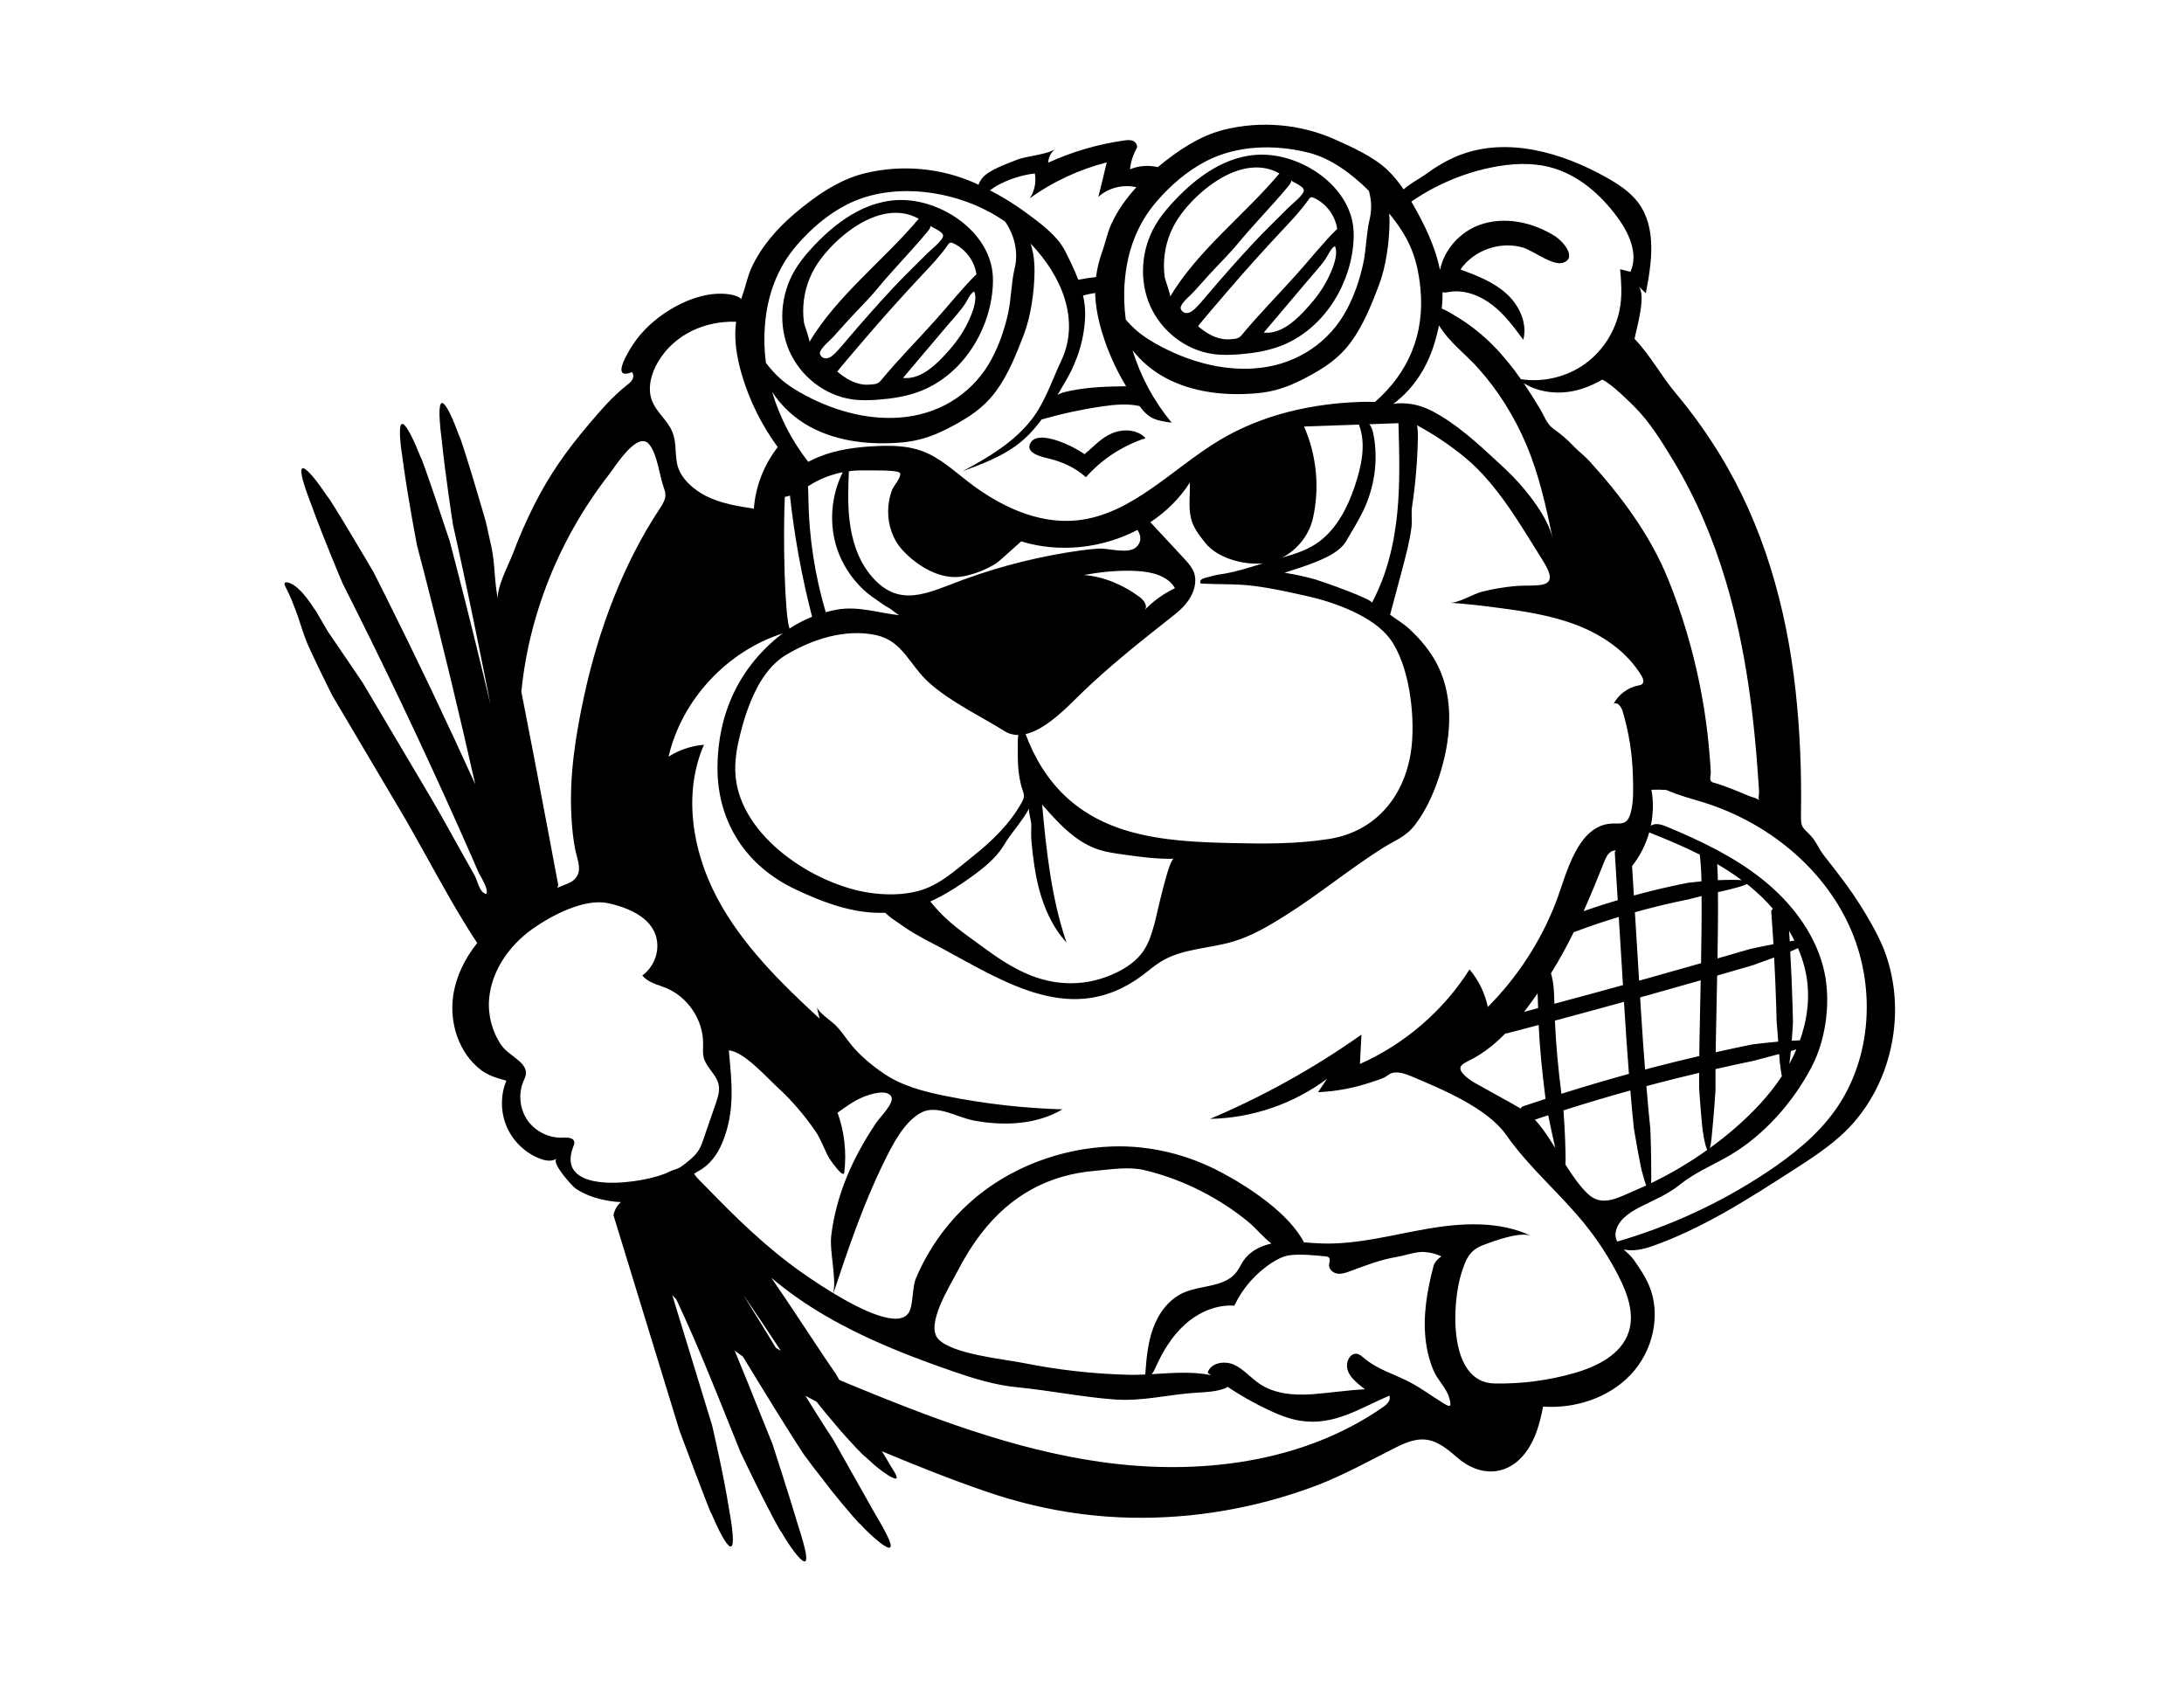 <?xml version="1.0" encoding="iso-8859-1"?>
<!-- Generator: Adobe Illustrator 29.2.1, SVG Export Plug-In . SVG Version: 9.03 Build 55982)  -->
<svg version="1.1" id="Layer_1" xmlns="http://www.w3.org/2000/svg" xmlns:xlink="http://www.w3.org/1999/xlink" x="0px" y="0px"
	 width="792px" height="612px" viewBox="0 0 792 612" enable-background="new 0 0 792 612" xml:space="preserve">
<path d="M308.952,144.792c3.181,0.458,6.417,0.372,9.621,0.125c5.01-0.385,10.029-1.171,14.738-2.925
	c14.892-5.548,25.041-20.778,26.585-36.595c0.218-2.233,0.285-4.49,0.017-6.717c-1.8-14.971-18.135-25.809-32.358-26.151
	c-13.578-0.326-25.017,8.395-33.737,18.036c-2.19,2.422-4.218,5.007-5.84,7.841c-4.963,8.672-5.755,19.695-1.746,28.847
	C290.239,136.404,299.062,143.369,308.952,144.792z M350.498,117.91c-2.222,4.346-5.346,8.191-8.706,11.704
	c-3.857,4.032-8.781,8.017-14.328,7.422c5.266-6.224,10.532-12.448,15.797-18.671c2.267-2.68,4.735-5.274,6.706-8.183
	c0.948-1.399,1.8-3.726,3.31-4.504C354.763,108.97,352.008,114.957,350.498,117.91z M344.486,88.032
	c0.39-0.154,0.829,0.007,1.21,0.182c4.427,2.037,7.696,6.407,8.4,11.228c-5.319,5.203-9.757,10.952-14.759,16.493
	c-6.512,7.283-13.498,14.315-19.701,21.798c-0.305,0.367-0.615,0.74-1.009,1.009c-0.73,0.497-1.655,0.582-2.535,0.652
	c-0.969,0.077-1.945,0.153-2.91,0.045c-3.71-0.416-6.781-2.374-9.538-4.705c-0.004-0.003,0.001-0.017,0.015-0.039
	c0.447-0.754,10.023-11.901,10.834-12.844c6.458-7.509,13.08-14.878,19.86-22.097c3.26-3.471,6.706-7.09,9.437-11.04
	C343.977,88.441,344.18,88.153,344.486,88.032z M336.826,83.382c0.341-0.477,0.613-0.994,0.63-1.57
	c-0.016,0.565,4.495,1.956,4.543,3.638c0.047,1.648-4.531,5.196-5.679,6.365c-4.113,4.186-8.39,8.211-12.39,12.508
	c-5.859,6.294-11.567,12.728-17.117,19.296c-1.303,1.542-2.6,3.094-4.036,4.514c-0.901,0.891-1.966,1.775-3.233,1.823
	c-1.266,0.048-2.596-1.216-2.129-2.394c0.751-1.894,3.539-4.038,4.906-5.572c1.75-1.964,3.512-3.918,5.282-5.864
	c3.501-3.85,7.318-7.527,10.626-11.54c5.832-7.074,12.304-13.551,18.135-20.613C336.521,83.782,336.68,83.586,336.826,83.382z
	 M291.524,108.759c0.685-5.333,2.748-10.319,5.945-14.629c5.04-6.794,14.015-14.674,23.304-16.555
	c4.176-0.846,8.416-0.479,12.39,1.745c-12.85,15.279-29.371,27.597-39.674,44.698c0.32-0.531-1.788-6.063-1.931-7.09
	C291.179,114.223,291.176,111.467,291.524,108.759z M439.77,128.348c3.181,0.458,6.417,0.372,9.621,0.125
	c5.01-0.385,10.029-1.171,14.738-2.925c14.892-5.548,25.041-20.778,26.585-36.595c0.218-2.233,0.285-4.49,0.017-6.717
	c-1.8-14.971-18.135-25.809-32.359-26.151c-13.578-0.326-25.016,8.395-33.737,18.036c-2.19,2.421-4.218,5.007-5.84,7.84
	c-4.963,8.672-5.755,19.695-1.746,28.847C421.058,119.96,429.881,126.925,439.77,128.348z M481.316,101.467
	c-2.222,4.346-5.346,8.191-8.706,11.704c-3.857,4.032-8.781,8.017-14.328,7.422c5.266-6.224,10.532-12.448,15.797-18.671
	c2.267-2.68,4.735-5.274,6.706-8.183c0.948-1.399,1.8-3.726,3.31-4.504C485.581,92.527,482.826,98.513,481.316,101.467z
	 M475.305,71.589c0.39-0.154,0.829,0.006,1.21,0.182c4.427,2.037,7.696,6.407,8.4,11.228c-5.319,5.203-9.757,10.952-14.759,16.493
	c-6.512,7.283-13.498,14.315-19.702,21.797c-0.305,0.367-0.615,0.74-1.009,1.009c-0.73,0.497-1.655,0.582-2.535,0.652
	c-0.969,0.077-1.945,0.153-2.911,0.045c-3.71-0.417-6.781-2.374-9.538-4.706c-0.004-0.003,0.001-0.016,0.015-0.039
	c0.447-0.754,10.023-11.901,10.834-12.844c6.458-7.509,13.08-14.878,19.86-22.097c3.26-3.471,6.706-7.09,9.437-11.04
	C474.795,71.997,474.998,71.71,475.305,71.589z M467.644,66.938c0.341-0.477,0.613-0.994,0.63-1.571
	c-0.016,0.565,4.495,1.956,4.543,3.638c0.047,1.648-4.531,5.196-5.679,6.365c-4.113,4.186-8.39,8.211-12.39,12.508
	c-5.859,6.294-11.567,12.728-17.117,19.296c-1.303,1.542-2.6,3.094-4.036,4.514c-0.901,0.891-1.966,1.775-3.232,1.823
	c-1.266,0.048-2.596-1.216-2.129-2.394c0.751-1.894,3.539-4.038,4.906-5.572c1.75-1.964,3.512-3.918,5.282-5.864
	c3.501-3.85,7.318-7.527,10.626-11.54c5.832-7.074,12.304-13.551,18.135-20.613C467.34,67.338,467.498,67.142,467.644,66.938z
	 M422.342,92.315c0.685-5.333,2.748-10.319,5.945-14.629c5.04-6.794,14.015-14.674,23.304-16.555
	c4.176-0.846,8.416-0.479,12.39,1.745c-12.85,15.279-29.371,27.597-39.674,44.697c0.32-0.531-1.788-6.063-1.931-7.09
	C421.997,97.779,421.994,95.023,422.342,92.315z M415.435,158.881c-8.299,2.686-15.855,7.629-21.641,14.157
	c-3.885-3.497-8.473-5.558-13.504-6.783c-2.178-0.53-9.052-1.954-6.436-5.899c3.216-4.849,16.63,2.121,19.413,4.339
	c3.315-2.711,6.059-5.988,10.166-7.655C407.426,155.421,412.521,155.707,415.435,158.881z M681.282,339.97
	c-1.841-3.728-3.934-7.346-6.121-10.88c-4.148-6.704-8.94-12.794-13.791-18.984c-1.659-2.117-2.751-4.913-4.515-6.851
	c-3.143-3.455-3.843-2.749-3.757-7.991c0.248-15.09-0.334-30.255-2.001-45.258c-3.329-29.967-11.628-59.472-27.488-85.308
	c-4.761-7.756-10.09-15.165-15.939-22.138c-5.394-6.431-9.02-13.512-14.925-19.698c0.61-3.399,4.501-16.169,1.336-19.137
	c0.919,0.857,1.839,1.714,2.758,2.57c2.155-11.093,4.001-23.682-2.726-32.762c-2.971-4.01-7.291-6.787-11.643-9.229
	c-16.206-9.092-36.013-14.758-53.321-7.996c-4.491,1.755-8.618,4.29-12.496,7.134c-1.378,1.01-5.402,3.17-7.651,5.235
	c-1.807-2.634-3.778-5.1-5.948-7.136c-5.036-4.724-12.64-8.165-18.961-10.986c-12.536-5.594-26.774-6.815-40.098-3.548
	c-8.927,2.189-17.051,7.701-24.139,13.591c-3.341-0.79-6.927-0.524-10.102,0.785c0.294-2.627,1.112-5.195,2.393-7.508
	c0.545-0.984-0.179-2.284-1.201-2.753c-1.022-0.469-2.207-0.339-3.32-0.181c-9.494,1.348-18.792,4.065-27.518,8.041
	c0.079-1.965,1.085-3.873,2.662-5.047c-2.981,2.221-10.388,2.523-14.097,4.037c-3.455,1.41-10.487,3.742-12.707,6.898
	c-0.508,0.723-0.968,1.434-1.087,2.136c-0.424-0.196-0.839-0.413-1.265-0.604c-12.536-5.594-26.774-6.815-40.098-3.548
	c-9.48,2.324-18.069,8.39-25.456,14.683c-6.362,5.42-12.137,12.039-15.608,19.711c-1.437,3.177-2.107,6.826-3.32,10.144
	c-0.124,0.34-0.216,0.69-0.331,1.033c-0.844-0.824-2.202-1.404-4.416-1.716c-6.67-0.943-13.683,1.287-19.478,4.466
	c-5.382,2.958-10.302,6.938-14.028,11.844c-2.347,3.091-10.077,15.273-1.739,11.907c0.687,0.708,0.626,1.896,0.14,2.754
	c-0.486,0.858-1.301,1.47-2.075,2.08c-5.13,4.041-9.399,9.051-13.63,14.025c-8.023,9.429-14.33,18.309-19.906,29.406
	c-2.877,5.725-5.448,11.604-7.698,17.604c-1.398,3.727-6.218,12.736-5.332,16.634c-1.448-6.371-1.051-12.784-2.415-19.024
	l-2.052-9.25c0,0-2.312-8.052-4.696-15.9c-2.367-7.853-4.841-15.491-4.792-14.783c-4.604-12.673-9.239-20.322-6.491,1.156
	c1.293,12.732,4.069,30.603,4.069,30.603l2.371,10.71c3.953,18.104,7.649,36.275,11.222,54.484
	c-3.961-16.736-8.09-33.432-12.391-50.084l-2.386-9.162c0,0-2.65-7.935-5.248-15.71c-2.626-7.761-5.321-15.314-5.251-14.609
	c-4.954-12.516-9.801-20.063-6.454,1.348c1.663,12.701,5.085,30.48,5.085,30.48l2.767,10.623
	c6.513,25.248,12.637,50.597,18.357,76.037c-10.413-22.94-21.245-45.691-32.511-68.224l-4.258-8.463c0,0-4.217-7.236-8.445-14.258
	c-4.209-7.034-8.456-13.84-8.236-13.167c-7.515-11.176-13.861-17.504-6.019,2.692c4.336,12.049,11.416,28.701,11.416,28.701
	l4.93,9.802c14.642,29.312,28.556,58.986,41.746,88.978c0.784,1.808,1.567,3.616,2.35,5.424c0.85,1.963,3.941,6.267,3.066,8.345
	c-2.585-0.53-3.134-4.759-4.24-6.701c-1.908-3.352-3.782-6.723-5.654-10.095c-3.727-6.715-7.444-13.438-11.372-20.038
	l-18.803-31.728l-4.806-8.113c0,0-4.686-6.895-9.28-13.653c-1.119-1.642-2.232-3.276-3.267-4.796
	c-0.898-1.422-1.75-2.972-2.479-4.234c-1.46-2.561-2.46-4.181-2.358-3.827c-1.852-2.919-3.789-5.541-5.739-7.339
	c-1.891-1.835-3.932-2.665-4.751-2.479c-0.831,0.221-0.456,0.965,0.431,2.654c0.897,1.703,2.202,4.751,3.982,9.729
	c1.017,2.99,1.966,6.253,3.421,9.808c0.414,0.971,0.755,1.673,1.126,2.483c0.367,0.785,0.731,1.562,1.088,2.327
	c0.727,1.527,1.429,3.004,2.088,4.389c2.661,5.536,4.71,9.592,4.71,9.592l5.614,9.486l18.81,31.776
	c6.185,10.397,11.908,21.267,18.103,32.055c3.183,5.534,6.48,11.056,10.051,16.469c-4.477,5.585-7.711,12.132-8.716,19.184
	c-1.413,9.918,2.097,20.765,10.07,26.832c2.848,2.167,5.839,2.934,9.213,3.891c-2.174,5.291-2.12,11.456,0.145,16.709
	c2.265,5.252,6.713,9.523,12.053,11.573c1.961,0.753,4.323,1.169,6.05-0.027c-2.122,1.47,5.565,9.878,6.665,10.685
	c3.952,2.897,9.748,4.453,14.634,4.961c0.677,0.07,1.355,0.103,2.034,0.119c-1.404,1.089-2.232,2.818-2.611,4.171
	c-0.164,0.447-0.133,0.547-0.052,0.825l5.787,18.873l15.375,50.14l2.769,9.03c0,0,11.672,31.291,11.511,29.883
	c5.268,12.354,10.309,19.816,6.415-1.527c-1.988-12.671-6.13-30.343-6.13-30.343l-3.221-10.522l-11.25-36.777
	c0.49,0.518,0.98,1.037,1.476,1.548c7.133,15.155,13.407,30.851,19.736,46.624l3.537,8.779c0,0,3.59,7.571,7.28,14.932
	c1.85,3.677,3.732,7.296,5.12,9.907c1.426,2.6,2.343,4.199,2.256,3.852c3.397,5.849,6.817,10.339,8.3,10.859
	c1.554,0.495,1.199-2.965-2.139-13.207c-3.634-12.201-9.239-29.359-9.239-29.359l-4.105-10.182
	c-3.152-7.861-6.309-15.762-9.591-23.643c0.982,0.734,1.976,1.45,2.971,2.165c5.577,9.117,11.149,18.287,16.911,27.39
	c1.694,2.68,3.389,5.359,5.144,8.014c0,0,1.256,1.691,3.128,4.21c1.925,2.484,4.483,5.784,7.015,9.052
	c5.161,6.47,10.513,12.55,10.195,11.905c2.28,2.504,4.578,4.613,6.434,6.157c1.861,1.542,3.319,2.494,4.116,2.567
	c1.628,0.123,0.471-3.167-5.062-12.375c-6.308-11.194-15.045-26.699-15.045-26.699c-1.999-3.03-3.965-6.09-5.901-9.178
	c-1.433-2.265-2.853-4.544-4.27-6.826c1.326,0.723,2.674,1.412,4.015,2.112c1.904,2.388,4.346,5.393,6.861,8.321
	c2.638,3.197,5.491,6.2,7.493,8.405c2.057,2.171,3.437,3.438,3.242,3.135c1.24,1.177,2.443,2.28,3.574,3.273
	c1.169,0.962,2.283,1.801,3.271,2.506c1.983,1.408,3.511,2.248,4.309,2.258c1.298,0-1.411-3.904-1.615-4.206
	c-0.506-0.749-3.172-5.593-3.505-5.732c12.513,5.224,24.923,10.186,37.72,14.586c5.635,1.937,11.361,3.611,17.159,4.987
	c11.612,2.756,23.503,4.302,35.436,4.552c22.784,0.478,45.636-3.501,66.966-11.508c10.394-3.901,19.799-9.285,29.69-14.196
	c9.463-4.699,13.879-3.054,21.681,3.821c8.056,7.099,18.325,7.135,25.037-1.939c3.514-4.751,5.078-10.647,6.183-16.453
	c11.655,0.781,23.844-3.149,31.849-11.657c8.005-8.507,11.128-21.732,6.5-32.457c-1.389-3.218-3.388-6.128-5.375-9.015
	c-0.929-1.35-2.393-2.576-3.717-3.868c3.218,0.805,7.156-0.055,10.444-1.22c18.198-6.448,34.618-16.988,50.853-27.436
	c6.559-4.221,13.164-8.478,18.791-13.88C687.338,392.817,692.59,362.867,681.282,339.97z M593.091,147.864
	c5.38,5.446,9.739,12.596,13.688,19.108c8.324,13.727,14.58,28.655,19.154,44.024c7.112,23.898,10.23,48.815,11.825,73.697
	c0.068,1.062,0.176,2.159,0.117,3.223c-0.049,0.893-0.386,1.582,0.166,2.412c-0.565-0.849-2.882-1.355-3.798-1.717
	c-1.419-0.56-2.81-1.198-4.227-1.769c-1.608-0.648-3.227-1.265-4.858-1.852c-0.783-0.282-1.568-0.556-2.356-0.824
	c-0.628-0.213-1.835-0.358-2.285-0.868c-0.674-0.764-0.07-2.399-0.121-3.3c-0.098-1.745-0.181-3.507-0.355-5.247
	c-0.222-2.944-0.504-5.884-0.846-8.816c-0.684-5.865-1.608-11.702-2.768-17.492c-2.623-13.092-6.456-25.943-11.456-38.325
	c-6.48-16.044-16.921-30.065-28.507-42.831c-1.877-2.068-4.11-3.692-6.002-5.697c-2.132-2.259-4.523-4.289-7.072-6.061
	c-2.445-1.7-3.403-4.743-4.916-7.266c-1.899-3.167-3.86-6.298-5.943-9.347c4.817,2.997,10.834,3.979,16.481,3.139
	c4.276-0.636,8.339-2.244,12.076-4.441c0.01,0.028-0.003,0.07,0.024,0.082C584.483,139.15,591.869,146.628,593.091,147.864z
	 M598.798,424.746c0.033-6.392-0.315-15.413-0.315-15.413l-0.614-6.082c-0.297-3.137-0.565-6.278-0.827-9.42
	c1.273-0.339,2.543-0.692,3.818-1.023c5.088-1.336,10.199-2.583,15.319-3.79l-0.004,5.46c0,0,0.249,4.185,0.599,8.279
	c0.32,4.094,0.755,8.093,0.797,7.74c0.45,3.112,1.014,5.66,1.572,6.435c-6.437,4.601-13.266,8.647-20.399,12.071
	C598.816,427.962,598.84,426.583,598.798,424.746z M567.696,417.443c-0.083-5.454-0.568-12.77-0.711-14.838
	c8.036-2.548,16.114-4.967,24.239-7.213l0.606,7.003l0.674,6.783c0,0,0.719,4.129,1.424,8.178c0.749,4.039,1.561,7.975,1.582,7.619
	c0.486,1.963,0.998,3.688,1.47,4.867c-1.451,0.671-2.909,1.328-4.382,1.948c-5.848,2.46-11.705,6.098-16.968,0.934
	c-2.996-2.94-5.558-6.673-7.955-10.485C567.761,421.164,567.778,419.614,567.696,417.443z M556.061,372.159
	c0.636-0.168,1.27-0.342,1.905-0.511c0.424,8.609,1.287,17.199,2.374,25.702l0.143,1.083c-2.825,0.915-5.645,1.843-8.456,2.801
	c-0.123,0.067-0.326,0.315-0.366,0.378c-0.075,0.12-0.132,0.232-0.195,0.348c-1.05-0.641-2.125-1.246-3.199-1.843
	c-4.048-2.248-8.096-4.496-12.144-6.744c-1.671-0.928-3.362-1.87-4.75-3.184c-2.897-2.742-2.072-3.942,1.034-5.444
	c2.951-1.427,5.709-3.213,8.263-5.265c1.881-1.512,3.654-3.153,5.348-4.879c0.026,0.009,0.053,0.02,0.078,0.028
	c0.22,0.091,0.271,0.078,0.411,0.043L556.061,372.159z M552.678,366.895c1.704-2.191,3.337-4.435,4.914-6.7
	c0.051,0.922,0.086,1.861,0.103,2.824c0.01,0.841,0.059,1.681,0.079,2.522c-1.079,0.286-2.156,0.582-3.235,0.867L552.678,366.895z
	 M561.443,404.384c0.321,1.551,0.761,3.674,1.201,5.798c0.51,2.368,1.029,4.691,1.372,6.13c-0.599-0.97-1.198-1.925-1.797-2.843
	c-1.708-2.615-3.468-5.238-5.629-7.476C558.206,405.451,559.823,404.912,561.443,404.384z M586.192,319l0.456,7.397
	c-2.981,0.889-5.951,1.81-8.901,2.795c-1.162,0.392-2.32,0.797-3.478,1.201c2.615-5.845,5.035-11.78,7.392-17.711
	c0.544-1.37,1.14-2.808,2.314-3.699c0.531-0.403,1.285-0.659,2.007-0.658c-0.103,0.146-0.196,0.291-0.273,0.429
	c-0.132,0.198-0.129,0.25-0.122,0.395L586.192,319z M579.642,334.833c2.449-0.82,4.911-1.601,7.381-2.353l1.524,24.717
	c-8.281,2.288-16.571,4.542-24.87,6.761c-0.006-0.352-0.028-0.703-0.032-1.055c-0.071-3.122-0.166-6.522-1.207-9.996
	c3.024-4.805,5.743-9.786,8.245-14.881C573.647,336.9,576.639,335.849,579.642,334.833z M563.864,370.066
	c8.362-2.234,16.713-4.504,25.056-6.808l0.207,3.366c0.482,7.578,0.99,15.162,1.589,22.747c-8.21,2.253-16.371,4.678-24.491,7.236
	l-0.001-0.009C565.1,387.755,564.249,378.925,563.864,370.066z M596.557,387.812c-0.534-6.907-1.012-13.824-1.45-20.751
	l-0.333-5.416c1.07-0.298,2.142-0.586,3.212-0.885l18.746-5.306c-0.021,0.987-0.039,1.973-0.06,2.959l-0.387,19.727l-0.051,4.767
	c-5.423,1.262-10.833,2.58-16.221,3.983C598.859,387.188,597.71,387.507,596.557,387.812z M616.858,349.246l-19.758,5.593
	c-0.899,0.251-1.8,0.493-2.699,0.744l-1.525-24.81c4.957-1.388,9.952-2.644,14.983-3.734c1.518-0.347,3.047-0.642,4.572-0.958
	c0,0,2.034-0.542,4.622-1.184C617.104,332.991,617.013,341.113,616.858,349.246z M612.039,320.109
	c-1.815,0.378-3.637,0.722-5.445,1.134c-4.728,1.022-9.425,2.183-14.09,3.463l-0.373-6.072l-0.282-4.613
	c2.858-3.59,4.963-7.764,6.211-12.182c6.197,2.444,12.379,5.038,18.327,8.034c0.39,3.015,0.553,6.107,0.62,9.253
	c0.002,0.148,0.001,0.298,0.003,0.446C614.133,319.847,612.039,320.109,612.039,320.109z M303.622,199.18
	c1.859,5.464,5.103,10.424,9.261,14.415c2.121,2.036,4.487,3.549,6.874,5.226c0.983,0.69,1.812,1.227,2.883,1.795
	c0.861,0.456,2.868,2.396,3.68,2.48c-7.682-0.795-14.883-3.42-22.754-2.063c-1.391,0.24-2.766,0.569-4.129,0.941
	c-3.949-13.364-6.084-27.263-6.283-41.197c-0.021-1.474-0.056-2.962-0.17-4.435c0.755-0.457,1.393-0.851,1.797-1.087
	c3.284-1.916,7.008-3.284,10.827-4.036C301.335,179.795,300.532,190.095,303.622,199.18z M327.235,199.41
	c5.372,5.885,13.986,11.114,22.085,9.56c4.217-0.809,8.286-2.442,11.935-4.696c1.028-0.635,9.011-7.993,9.058-7.978
	c13.791,4.264,29.367,2.57,42.182-4.156c1.271,1.95,1.584,4.263-0.329,6.147c-2.894,2.849-10.132,0.404-13.692,0.631
	c-2.252,0.143-4.325,0.363-6.09,0.603c-14.673,1.992-29.126,5.58-43.033,10.662c-12.826,4.687-23.556,10.991-33.921-1.995
	c-4.438-5.559-6.588-12.652-7.383-19.721c-0.656-5.84-0.452-11.729-0.212-17.608c1.792-0.235,3.589-0.346,5.36-0.291
	c1.59,0.049,12.424-0.312,13.157,0.955c0.719,1.241-2.202,4.601-2.72,5.855c-1.025,2.481-1.533,5.176-1.564,7.857
	C322.008,190.373,323.746,195.586,327.235,199.41z M413.284,216.481c-5.746-4.304-13.02-7.473-20.233-7.971
	c6.322-1.162,12.646-1.821,19.081-1.48c5.313,0.282,11.31,1.619,13.948,6.239c-4.061,1.941-7.774,4.607-10.911,7.835
	C416.311,219.633,414.775,217.598,413.284,216.481z M294.493,223.635c-2.863,1.149-5.609,2.586-8.183,4.281
	c-1.77-5.022-2.404-32.736-1.702-47.743c0.56-0.075,1.186-0.246,1.854-0.487C288.076,194.504,290.763,209.203,294.493,223.635z
	 M285.019,237.481c9.56-5.728,21.479-9.584,32.641-7.198c9.754,2.085,12.118,10.856,19.218,17.223
	c7.823,7.015,18.52,12.044,27.458,17.624c1.574,0.982,3.245,1.39,4.961,1.38c-0.137,0.635-0.192,1.308-0.202,1.933
	c0,6.346-0.286,12.125,1.781,18.179c0.227,0.664,0.456,1.347,0.432,2.048c-0.03,0.86-0.437,1.656-0.855,2.407
	c-4.287,7.688-10.699,13.887-17.534,19.317c-6.195,4.921-12.245,10.675-19.999,12.696c-5.714,1.489-11.742,1.483-17.585,0.626
	c-19.997-2.935-46.652-20.221-48.595-42.329c-0.447-5.082,0.438-10.192,1.682-15.14C270.982,256.069,275.575,243.14,285.019,237.481
	z M352.221,317.971c4.289-3.079,9.08-6.894,11.807-11.479c2.762-4.645,6.585-8.539,9.17-13.377
	c-0.365,0.683,0.821,4.827,0.784,5.964c-0.073,2.273-0.098,4.417,0.129,6.743c0.525,5.377,1.221,10.752,2.552,15.996
	c1.851,7.291,4.996,14.393,10.093,19.926c-5.479-15.946-7.318-33.343-8.849-50.014c3.363,3.834,6.863,7.761,10.836,10.927
	c2.916,2.324,6.087,4.238,9.645,5.403c2.783,0.912,5.7,1.323,8.6,1.731c6.208,0.873,12.45,1.748,18.717,1.587
	c-1.911,0.05-6.334,20.982-6.935,23.14c-0.985,3.536-2.001,7.14-4.048,10.187c-2.328,3.463-5.85,5.972-9.591,7.819
	c-10.778,5.319-22.435,5.236-33.323,0.318c-5.196-2.347-9.998-5.493-14.575-8.87c-4.744-3.5-9.749-6.855-14.077-10.859
	c-2.086-1.93-3.997-4.038-5.788-6.244C342.579,324.521,347.479,321.374,352.221,317.971z M409.585,301.478
	c-19.033-5.417-30.978-17.427-37.664-35.29c7.366-1.71,15.073-9.759,19.258-13.865c10.972-10.765,22.938-20.114,35.087-29.721
	c3.977-3.145,7.689-7.835,7.126-13.289c-0.279-2.703-2.224-4.896-4.074-6.887c-4.051-4.361-8.102-8.721-12.153-13.082
	c5.662-3.748,10.609-8.553,14.327-14.38c0.133,4.102-0.589,8.882,0.412,13.01c0.825,3.401,3.079,6.248,5.273,8.975
	c4.214,5.238,13.412,8.028,20.812,7.303c-4.569,1.431-9.192,2.913-13.8,3.729c-1.6,0.283-3.238,0.446-4.794,0.937
	c-0.965,0.304-2.833,0.594-3.634,1.143c-0.482,0.331-0.729,1.075-0.342,1.513c6.417,0.389,12.759,0.056,19.172,0.863
	c6.666,0.838,13.23,2.321,19.778,3.792c9.536,2.142,23.638,7.199,29.674,15.368c6.99,9.46,9.045,27.264,7.912,38.556
	c-1.775,17.68-12.494,31.251-29.934,34.04c-11.667,1.865-23.551,1.773-35.364,1.499
	C434.189,305.402,421.581,304.892,409.585,301.478z M472.889,154.658c6.637-0.235,13.274-0.47,19.91-0.706
	c2.747,7.151,0.875,15.294-1.596,22.598c-2.509,7.414-6.318,14.875-12.682,19.738c-3.935,3.007-8.754,4.529-13.537,5.882
	c5.567-2.876,9.779-8.24,11.138-14.265C478.615,176.857,477.464,165.019,472.889,154.658z M497.466,218.613
	c0.692-1.277-18.518-7.949-20.316-8.461c-3.683-1.049-7.489-1.893-11.333-2.474c3.952-1.32,7.956-2.498,11.798-4.108
	c3.933-1.648,8.483-3.743,10.675-7.569c1.993-3.476,4.225-6.985,5.982-10.602c4.154-8.549,5.601-18.438,3.82-27.793
	c-0.259-1.358-0.633-2.763-1.55-3.787c3.529-0.125,7.059-0.25,10.588-0.375c0.299,10.693,0.635,21.414-0.382,32.076
	C505.653,197.003,502.961,208.472,497.466,218.613z M505.705,146.367c-0.107,0.016-0.302,0.08-0.523,0.158
	c2.116-1.59,4.091-3.37,5.843-5.344c6.013-6.779,9.086-14.675,10.807-23.196c3.617,5.991,9.638,10.405,14.222,15.529
	c7.323,8.186,13.19,17.65,17.469,27.757c4.624,10.921,7.179,22.604,9.576,34.163c-1.77-8.535-11.077-19.695-17.322-25.465
	c-7.18-6.634-14.849-14.076-23.314-19.178c-3.429-2.067-6.822-3.717-10.72-4.286C509.884,146.234,507.569,146.082,505.705,146.367z
	 M540.662,60.756c7.282-1.504,14.935-1.96,22.095,0.048c9.731,2.729,17.754,9.802,23.753,17.935
	c4.237,5.745,7.713,13.335,4.741,19.824c-1.241-0.318-2.483-0.635-3.724-0.953c0.367,4.227,0.676,8.494,0.135,12.702
	c-1.099,8.537-5.856,16.542-12.83,21.587c-6.636,4.801-15.184,6.818-23.28,5.604c-6.065-8.634-13.101-16.375-22.553-22.216
	c-1.736-1.073-4.208-2.625-6.178-3.422c0.235-2.031,0.325-4.009,0.289-5.955c0.589,0.287,1.306,0.142,1.96,0.013
	c5.599-1.099,11.442,1.082,15.971,4.552c4.53,3.47,7.975,8.131,11.358,12.727c1.586-6.077-1.517-12.61-6.191-16.806
	c-4.674-4.195-10.694-6.514-16.588-8.684c4.913-7.108,14.656-10.455,22.9-7.866c3.44,1.08,10.622,6.626,14.243,5.44
	c5.347-1.751-0.033-7.855-2.726-9.573c-8.123-5.182-18.539-7.426-27.591-4.124c-7.092,2.587-12.827,9.063-14.242,16.317
	c-0.64-3.162-1.588-6.309-2.837-9.53c-1.031-2.659-2.201-5.264-3.491-7.801c-1.223-2.406-2.573-4.965-4.06-7.488
	C520.488,67.124,530.349,62.886,540.662,60.756z M503.897,80.687c0.015-1.097-0.033-2.196-0.115-3.293
	c6.932,8.554,10.123,15.389,11.306,27.09c1.714,16.953-4.655,30.955-16.464,41.27c-1.444-0.065-2.891-0.081-4.313-0.045
	c-18.13,0.45-36.427,4.549-51.99,13.858c-17.21,10.293-31.889,27.115-51.841,29.121c-14.281,1.436-28.224-5.337-39.561-14.138
	c-5.231-4.061-10.245-8.67-16.454-10.973c-5.378-1.994-11.262-2.099-16.991-1.815c-7.023,0.349-14.113,1.272-20.62,3.938
	c-1.031,0.422-2.351,1.027-3.76,1.752c-5.898-7.543-10.411-16.224-13.102-25.391c3.382,5.283,8.261,9.716,13.795,12.71
	c9.99,5.403,21.793,6.63,33.11,5.67c6.038-0.512,11.101-2.174,16.536-4.933c5.707-2.897,11.345-6.216,15.595-11.002
	c0.743-0.837,1.449-1.714,2.122-2.626c4.494-6.087,7.516-13.688,10.139-20.592c2.583-6.802,3.769-15.472,3.869-22.77
	c0.041-2.95-0.246-5.923-0.992-8.781c-0.123-0.47-0.265-0.945-0.422-1.422c10.993,11.437,18.192,27.519,11.067,42.571
	c-3.324,7.021-5.881,15.022-10.73,21.252c-6.438,8.272-15.735,13.764-24.977,18.71c6.637-2.457,13.363-4.96,19.119-9.077
	c3.784-2.707,6.819-6.045,9.499-9.667c7.193-2.064,14.518-3.666,21.923-4.74c4.498-0.652,9.129-1.093,13.558-0.142
	c3.552,4.699,5.819,5.233,11.681,6.042c-6.378-7.711-11.275-16.722-14.191-26.284c3.196,4.071,7.291,7.503,11.835,9.961
	c9.99,5.403,21.793,6.63,33.11,5.67c6.038-0.512,11.101-2.174,16.536-4.933c5.707-2.897,11.345-6.216,15.595-11.002
	c0.743-0.837,1.449-1.714,2.122-2.626c4.494-6.087,7.516-13.688,10.139-20.592C502.611,96.655,503.796,87.985,503.897,80.687z
	 M392.763,107.161c1.442-0.396,2.903-0.712,4.38-0.942c0.119,4.936,1.141,9.826,2.583,14.554c2.061,6.756,4.985,13.244,8.644,19.286
	c-6.79,0.068-13.626,0.261-20.287,1.652c-2.338,0.488-3.57,0.807-4.608,1.545c1.059-1.793,2.101-3.596,3.149-5.384
	c4.215-7.187,6.755-15.456,6.901-23.809C393.567,111.703,393.263,109.409,392.763,107.161z M419.472,73.007
	c5.051-5.838,10.995-10.984,17.844-14.545c11.329-5.891,24.979-6.15,37.173-3.121c8.124,2.018,15.676,7.649,21.921,13.853
	c0.945,3.296,1.116,6.788,0.306,10.147c-1.285,5.329-1.219,11.025-2.411,16.445c-1.25,5.686-3.143,11.245-5.872,16.396
	c-6.272,11.836-17.643,19.488-31.034,21.15c-12.383,1.537-25.024-1.758-36.091-7.524c-3.495-1.821-6.884-3.902-9.815-6.536
	c-1.161-1.043-2.224-2.184-3.243-3.366c-0.602-4.485-0.755-9.027-0.402-13.557C408.708,91.332,412.211,81.4,419.472,73.007z
	 M361.435,67.367c4.274-2.355,8.98-3.9,13.83-4.473c0.594,3.088-0.093,6.403-1.863,9.002c8.404-6.015,17.932-10.453,27.943-13.017
	c-0.974,4.186-1.992,8.362-3.055,12.526c3.652-3.337,9.001-4.642,13.804-3.513c-3.705,4.039-6.918,8.551-9.161,13.51
	c-1.437,3.177-2.107,6.826-3.32,10.144c-1.053,2.883-1.765,5.873-2.153,8.908c-2.159,0.229-4.306,0.561-6.433,0.996
	c-1.356-3.591-3.082-7.073-4.804-10.48c-2.869-5.675-9.515-10.478-14.581-14.17c-4.009-2.922-8.262-5.516-12.671-7.8
	C359.825,68.497,360.656,67.796,361.435,67.367z M277.369,118.196c0.859-11.017,4.362-20.949,11.623-29.342
	c5.051-5.838,10.995-10.984,17.844-14.545c17.224-8.956,41.098-5.163,56.833,5.493c0.289,0.196,0.576,0.402,0.864,0.605
	c3.353,4.868,4.829,11.014,3.443,16.766c-1.285,5.329-1.219,11.025-2.411,16.445c-1.25,5.686-3.143,11.245-5.872,16.396
	c-6.272,11.836-17.643,19.488-31.034,21.15c-12.383,1.537-25.024-1.758-36.091-7.524c-3.495-1.821-6.884-3.902-9.815-6.536
	c-1.854-1.666-3.491-3.551-5.003-5.536C277.167,127.143,277.021,122.664,277.369,118.196z M238.74,131.036
	c5.991-9.915,17.017-14.756,28.187-14.371c-0.162,1.373-0.275,2.752-0.287,4.14c-0.043,5.363,1.04,10.685,2.605,15.815
	c2.788,9.141,7.143,17.795,12.792,25.503c-4.989,6.377-8.07,14.237-8.652,22.315c-5.974-0.922-12.065-1.882-17.446-4.635
	c-4.35-2.226-9.309-6.431-10.365-11.477c-0.974-4.654,0.058-8.785-2.559-13.361c-1.893-3.31-5.019-5.868-6.465-9.396
	C234.622,140.866,236.111,135.387,238.74,131.036z M191.502,234.972c3.239-15.29,8.865-30.062,16.537-43.676
	c3.769-6.688,8.032-13.097,12.749-19.153c2.47-3.171,10.573-16.443,14.802-10.819c2.836,3.772,3.488,10.794,5.041,15.238
	c0.341,0.975,0.686,1.975,0.67,3.007c-0.024,1.637-0.94,3.109-1.809,4.496c-13.531,20.296-22.5,44.475-27.652,68.203
	c-3.087,14.218-5.398,28.817-4.641,43.41c0.232,4.469,0.62,8.789,1.568,13.115c0.743,3.391,2.606,7.347-0.67,10.274
	c-0.884,0.79-2.016,1.232-3.118,1.669c-0.974,0.387-1.943,0.789-2.911,1.196c0.064-0.145,0.128-0.289,0.187-0.422
	c0.213-0.426,0.194-0.529,0.144-0.814l-3.649-19.402c-3.171-16.845-6.375-33.697-9.696-50.536
	C189.602,245.459,190.398,240.185,191.502,234.972z M207.863,415.838c0.217-0.572,0.497-1.163,0.4-1.767
	c-0.255-1.585-2.465-1.656-4.068-1.568c-5.101,0.279-10.264-2.311-13.089-6.568c-2.825-4.256-3.207-10.02-0.968-14.612
	c2.827-5.798-5.294-7.922-8.345-12.37c-3.312-4.827-4.911-10.884-4.426-16.715c0.845-10.163,7.228-19.315,15.514-25.26
	c6.873-4.931,19.019-11.385,27.706-9.47c7.677,1.692,17.129,5.615,17.766,14.616c0.314,4.436-1.814,8.968-5.428,11.559
	c2.011,2.587,5.538,3.29,8.57,4.533c7.931,3.252,13.501,11.573,13.483,20.145c-0.004,1.704-0.204,3.439,0.212,5.091
	c0.922,3.659,4.654,6.146,5.415,9.842c0.476,2.313-0.305,4.679-1.076,6.911c-1.204,3.488-2.408,6.975-3.612,10.463
	c-0.956,2.77-1.684,5.663-3.675,7.9c-1.108,1.245-2.418,2.292-3.721,3.332c-0.63,0.503-1.263,1.008-1.962,1.408
	c-1.253,0.716-2.699,0.919-3.951,1.59C235.06,428.945,200.853,434.272,207.863,415.838z M251.859,425.834
	c-0.01-0.015-0.02-0.03-0.03-0.045c-0.061-0.092-0.205-0.137-0.283-0.059c0.567-0.394,1.135-0.788,1.745-1.11
	c4.091-2.16,6.926-6.093,8.664-10.325c4.703-11.45,3.42-21.626,2.35-33.441c5.445,0.417,13.647,9.734,17.727,13.472
	c5.12,4.691,9.695,10.055,13.627,15.777c2.151,3.131,3.196,6.563,4.971,9.758c0.014,0.025,5.231,7.858,5.545,5.269
	c0.882-7.28,0.039-14.764-2.44-21.665c3.02-2.196,6.08-4.415,9.546-5.805c2.218-0.889,8.597-2.964,9.995,0.088
	c1.034,2.258-4.245,7.45-5.453,9.243c-4.18,6.202-7.879,12.757-10.719,19.685c-2.791,6.808-4.768,13.947-5.655,21.259
	c-0.708,5.836,1.957,15.403,0.723,20.947c-6.14-3.711-11.424-7.462-13.489-8.968c-0.804-0.587-1.602-1.181-2.395-1.783
	c-6.337-4.81-12.309-10.083-18.057-15.578c-2.877-2.751-5.7-5.558-8.491-8.397c-1.395-1.419-2.782-2.846-4.164-4.277
	C254.329,428.59,252.834,427.301,251.859,425.834z M281.377,488.723c-3.896-6.382-7.813-12.777-11.808-19.147
	c4.613,6.616,9.098,13.392,13.615,20.214C282.577,489.442,281.98,489.077,281.377,488.723z M501.709,510.078
	c-29.311,20.531-67.475,25.066-102.895,19.958c-31.69-4.571-61.773-16.161-91.213-28.304c-1.079-0.445-2.147-0.912-3.218-1.374
	c-0.833-1.406-1.337-2.258-1.337-2.258c-2.047-3-4.097-5.995-6.111-9.047c-5.674-8.517-11.309-17.193-17.253-25.753
	c2.936,2.44,5.94,4.799,9.058,6.999c17.162,12.111,37.396,20.255,57.164,27.064c7.467,2.572,15.09,4.892,22.951,5.65
	c11.768,1.134,23.387,3.534,35.182,4.417c10.552,0.789,19.881-1.909,30.355-2.477c3.262-0.177,6.58-0.365,9.649-1.487
	c0.391-0.143,0.795-0.328,1.084-0.614c4.692,3.098,9.582,5.896,14.667,8.296c3.79,1.789,7.722,3.39,11.864,4.028
	c12.172,1.873,21.565-4.621,32.146-9.11C504.565,507.534,503.064,509.128,501.709,510.078z M347.119,461.154
	c2.535-4.95,5.442-9.69,8.855-14.094c10.544-13.602,24.223-21.105,41.169-22.539c5.971-0.505,12.2-1.622,18.028-0.205
	c6.034,1.467,11.919,3.545,17.545,6.173c7.087,3.31,13.766,7.494,19.829,12.437c2.95,2.405,5.5,5.7,8.514,7.969
	c-4.023,0.897-7.834,2.839-10.123,6.202c-0.925,1.359-1.571,2.901-2.579,4.2c-4.309,5.557-12.895,4.597-19.304,7.492
	c-5.343,2.414-9.042,7.584-10.998,13.111c-1.863,5.268-2.343,10.903-2.745,16.483c-2.019,0.094-4.001,0.148-5.912,0.102
	c-12.838-0.307-25.648-1.737-38.238-4.265c-7.096-1.425-26.185-3.21-31.043-8.858C335.636,480.153,344.527,466.217,347.119,461.154z
	 M522.825,508.422c-3.754-2.329-7.245-4.92-11.16-7.031c-5.738-3.094-11.955-4.658-17.101-9.023c-0.813-0.69-1.684-1.455-2.748-1.52
	c-1.73-0.105-2.998,1.71-3.276,3.421c-0.678,4.17,3.581,7.224,6.436,9.477c-6.499,0.312-12.914,1.362-19.404,1.808
	c-6.557,0.45-13.524-0.178-18.95-3.886c-3.136-2.143-5.636-5.236-9.09-6.816c-3.454-1.58-8.542-0.741-9.597,2.908
	c0.391,0.302,0.803,0.578,1.198,0.875c-6.777-1.449-14.329-0.784-21.51-0.37c0.523-0.597,0.954-1.361,1.264-2.065
	c2.626-5.967,6.054-11.705,10.918-16.046c4.864-4.341,11.31-7.176,17.814-6.731c2.984-6.344,7.785-11.821,13.683-15.61
	c1.917-1.232,3.994-2.304,6.247-2.646c3.77-0.572,9.466,0.023,13.266,0.401c0.33,0.033,0.677,0.08,0.943,0.279
	c0.824,0.613,0.242,1.89,0.212,2.916c-0.047,1.582,1.504,2.842,3.072,3.051c1.569,0.209,3.126-0.352,4.609-0.905
	c5.601-2.087,10.854-4.142,16.683-5.112c2.981-0.496,5.883-1.62,8.921-1.834c2.228-0.137,5.566,0.61,7.435,1.6
	c-1.263,0.869-2.458,2.045-2.864,3.589c-2.294,8.714-3.866,17.772-2.832,26.723c0.442,3.832,1.394,7.623,2.907,11.175
	c1.405,3.299,4.615,6.281,5.586,9.615C526.678,510.766,525.678,510.192,522.825,508.422z M590.621,482.989
	c-2.672,8.169-11.494,12.524-19.758,14.887c-9.367,2.679-19.134,3.953-28.874,3.766c-17.043-0.326-15.486-29.21-12.007-40.073
	c1.639-5.116,2.939-8.258,7.924-10.137c3.76-1.417,13.625-5.094,17.482-3.242c-11.615-5.575-25.234-4.813-37.927-2.612
	c-12.694,2.201-25.323,5.729-38.198,5.294c-2.132-0.072-4.265-0.251-6.397-0.4c-5.513-10.619-20.042-20.113-30.15-25.466
	c-12.08-6.397-25.66-9.763-39.347-9.309c-18.821,0.624-37.768,7.773-51.805,20.453c-8.353,7.545-15.058,17-19.419,27.379
	c-1.419,3.377-0.892,9.784-2.625,12.474c-3.588,5.568-16.707-0.691-27.298-7.087c5.378-16.113,10.815-32.265,18.32-47.501
	c2.998-6.086,7.237-14.694,13.563-18.01c5.748-3.013,12.965,1.783,19.201,2.93c10.805,1.987,22.534,1.497,31.994-4.09
	c-14.174-0.415-28.313-2.028-42.216-4.816c-7.895-1.583-15.904-3.627-22.561-8.157c-4.709-3.205-9.48-7.181-12.868-11.761
	c-1.508-2.038-2.846-3.917-4.641-5.75c-1.489-1.522-6.333-4.707-6.832-6.702c0.348,1.438,0.696,2.876,1.044,4.314
	c-14.136-13.041-28.134-26.782-37.155-43.767c-9.021-16.985-12.476-37.925-4.786-55.554c-4.547,0.366-8.998,1.862-12.843,4.316
	c4.815-20.7,21.196-38.226,41.398-44.707c-0.195,0.148-0.398,0.283-0.591,0.434c-15.189,11.9-22.943,28.639-23.065,48.011
	c-0.125,19.998,10.442,35.931,28.193,44.326c10.187,4.818,21.109,8.94,32.37,8.53c0.074-0.003,0.146-0.011,0.219-0.014
	c0.987,0.827,1.951,1.735,2.671,2.213c1.682,1.117,3.272,2.287,4.93,3.4c4.187,2.808,8.845,5.056,13.279,7.444
	c23.009,12.391,47.158,28.328,72.168,9.849c2.346-1.733,4.53-3.697,7.02-5.217c7.798-4.763,17.537-4.646,26.289-7.274
	c6.717-2.017,12.821-5.65,18.762-9.378c12.157-7.63,23.278-16.894,35.376-24.509c4.526-2.849,8.286-3.963,11.699-8.431
	c3.945-5.164,6.688-11.273,8.702-17.42c4.297-13.119,5.656-28.004-0.507-40.357c-2.547-5.106-6.276-9.558-10.496-13.398
	c-2.073-1.886-4.496-3.291-6.756-4.969c1.466-5.499,2.933-10.998,4.399-16.497c1.33-4.989,2.664-9.995,3.335-15.115
	c0.312-2.38-0.121-5.235,0.204-7.39c1.242-8.232,1.952-16.544,2.125-24.867c0.034-1.612,0.023-3.261-0.303-4.829
	c6.295,3.389,12.257,7.395,17.746,11.975c11.575,9.658,20.047,24.639,28,37.284c6.802,10.815-2.182,8.34-10.187,9.053
	c-4.069,0.363-8.109,1.054-12.068,2.064c-3.114,0.795-8.571,4.162-11.576,3.981c5.635,0.339,11.244,1.017,16.841,1.745
	c9.978,1.299,20.036,2.791,29.41,6.449c9.374,3.658,18.123,9.703,23.275,18.346c0.538,0.903,0.997,2.168,0.245,2.904
	c-0.375,0.367-0.933,0.454-1.449,0.554c-3.758,0.731-7.134,3.23-8.931,6.611c1.451-0.77,2.806,1.179,3.274,2.754
	c2.255,7.587,3.493,15.473,3.705,23.385c0.115,4.31,0.336,9.241-0.803,13.398c-0.339,1.236-0.808,2.545-1.869,3.262
	c-1.111,0.751-2.564,0.656-3.904,0.626c-13.693-0.302-17.487,18.655-21.444,28.806c-5.49,14.083-13.918,27.014-24.588,37.721
	c-1.047-4.992-3.348-9.716-6.633-13.618c-9.499,14.995-23.518,27.086-39.747,34.279c0.183-3.545,0.365-7.09,0.548-10.635
	c-17.128,12.11-35.564,22.37-54.883,30.543c15.178-0.261,30.235-5.413,42.391-14.505c-1.081,1.613-2.162,3.227-3.243,4.84
	c6.834-0.303,13.621-1.619,20.073-3.892c1.369-0.482,2.964-0.89,4.233-1.596c0.932-0.519,1.515-1.214,2.621-1.496
	c2.262-0.578,4.799,0.328,6.863,1.199c11.004,4.644,27.57,11.465,34.506,21.374c8.151,11.645,19.134,20.845,28.086,31.82
	c4.87,5.971,9.106,12.458,12.614,19.317C590.174,469.021,592.811,476.295,590.621,482.989z M665.255,402.896
	c-6.47,8.95-15.264,15.964-24.458,22.084c-16.676,11.1-35.064,19.609-54.304,25.189c-0.482-0.889-0.748-1.849-0.641-2.924
	c0.444-4.457,4.707-7.435,8.693-9.479c4.989-2.558,10.275-4.689,14.635-8.214c5.376-4.346,11.817-7.002,17.761-10.433
	c12.604-7.275,23.278-19.392,29.998-32.217c5.551-10.593,7.254-25.13,4.123-36.68c-3.414-12.595-11.9-23.384-22.116-31.503
	c-10.216-8.119-22.134-13.804-34.174-18.834c-1.398-0.584-2.862-1.171-4.373-1.06c-0.607,0.045-1.217,0.246-1.746,0.56
	c0.888-4.281,0.995-8.721,0.218-13.025c1.824-0.076,3.652-0.043,5.472,0.089c4.402,1.994,9.227,3.168,13.867,4.638
	c22.482,7.123,42.507,23.085,52.352,44.515S679.071,383.783,665.255,402.896z M622.11,389.226l0.015-1.588
	c2.434-0.553,4.869-1.102,7.309-1.628l6.26-1.314c0,0,4.016-1.064,7.956-2.109c0.519-0.134,1.036-0.267,1.543-0.398
	c0.173,2.296,0.305,3.933,0.347,3.705c0.171,1.658,0.379,3.173,0.615,4.346c-4.536,6.869-10.266,12.939-16.47,18.375
	c-3.083,2.701-6.301,5.246-9.616,7.657c0.298-0.973,0.572-2.763,0.797-5.675c0.67-6.355,1.244-15.367,1.244-15.367L622.11,389.226z
	 M643.003,340.335c0.042,0.673,0.069,1.346,0.109,2.018c-4.469,0.858-8.363,1.72-8.363,1.72l-11.918,3.452
	c0.147-7.995,0.226-16.004,0.16-24.041c2.862-0.657,5.129-1.147,4.858-1.155c2.431-0.588,4.539-1.215,5.645-1.763
	c0.33,0.26,0.676,0.498,1.002,0.764c3.005,2.449,5.826,5.181,8.381,8.134c-0.176,0.226-0.326,0.456-0.442,0.669
	c-0.129,0.199-0.125,0.251-0.116,0.395L643.003,340.335z M627.603,319.042c-1.457-0.013-3.052,0.037-4.645,0.115
	c-0.001-0.053,0-0.107-0.001-0.16c-0.04-1.883-0.117-3.787-0.252-5.703c3.073,1.781,6.047,3.718,8.899,5.834
	C630.591,319.059,629.299,319.024,627.603,319.042z M622.71,353.736l12.958-3.753c0,0,3.885-1.401,7.704-2.803
	c0.32,6.033,0.593,12.069,0.761,18.108l0.116,4.702c0,0,0.297,3.797,0.603,7.698c-4.973,0.434-9.584,1.041-9.584,1.041l-5.929,1.231
	l-7.157,1.584l0.022-2.309l0.391-20.02C622.635,357.389,622.672,355.562,622.71,353.736z M650.729,377.3
	c-0.316,0.012-0.643,0.027-0.971,0.043c0.294-3.729,0.436-6.699,0.436-6.699l-0.131-5.523c-0.183-6.71-0.486-13.416-0.854-20.118
	c1.011-0.39,1.619-0.641,1.469-0.627c0.464-0.194,0.907-0.387,1.338-0.578c1.807,4.183,3.028,8.593,3.472,13.162
	c0.665,6.847-0.45,13.752-2.764,20.251C652.121,377.231,651.466,377.258,650.729,377.3z M651.448,380.474
	c-0.772,1.804-1.61,3.581-2.555,5.293c-0.007,0.012-0.015,0.024-0.021,0.036c0.212-1.488,0.397-3.106,0.557-4.721
	c1.137-0.306,1.834-0.508,1.678-0.507C651.223,380.541,651.333,380.507,651.448,380.474z M649.94,341.163
	c-0.302,0.045-0.614,0.094-0.927,0.144c-0.027-0.448-0.044-0.897-0.071-1.345l-0.169-2.438c0.695,1.147,1.339,2.32,1.943,3.512
	C650.453,341.079,650.221,341.114,649.94,341.163z"/>
<g>
</g>
<g>
</g>
<g>
</g>
<g>
</g>
<g>
</g>
<g>
</g>
</svg>
